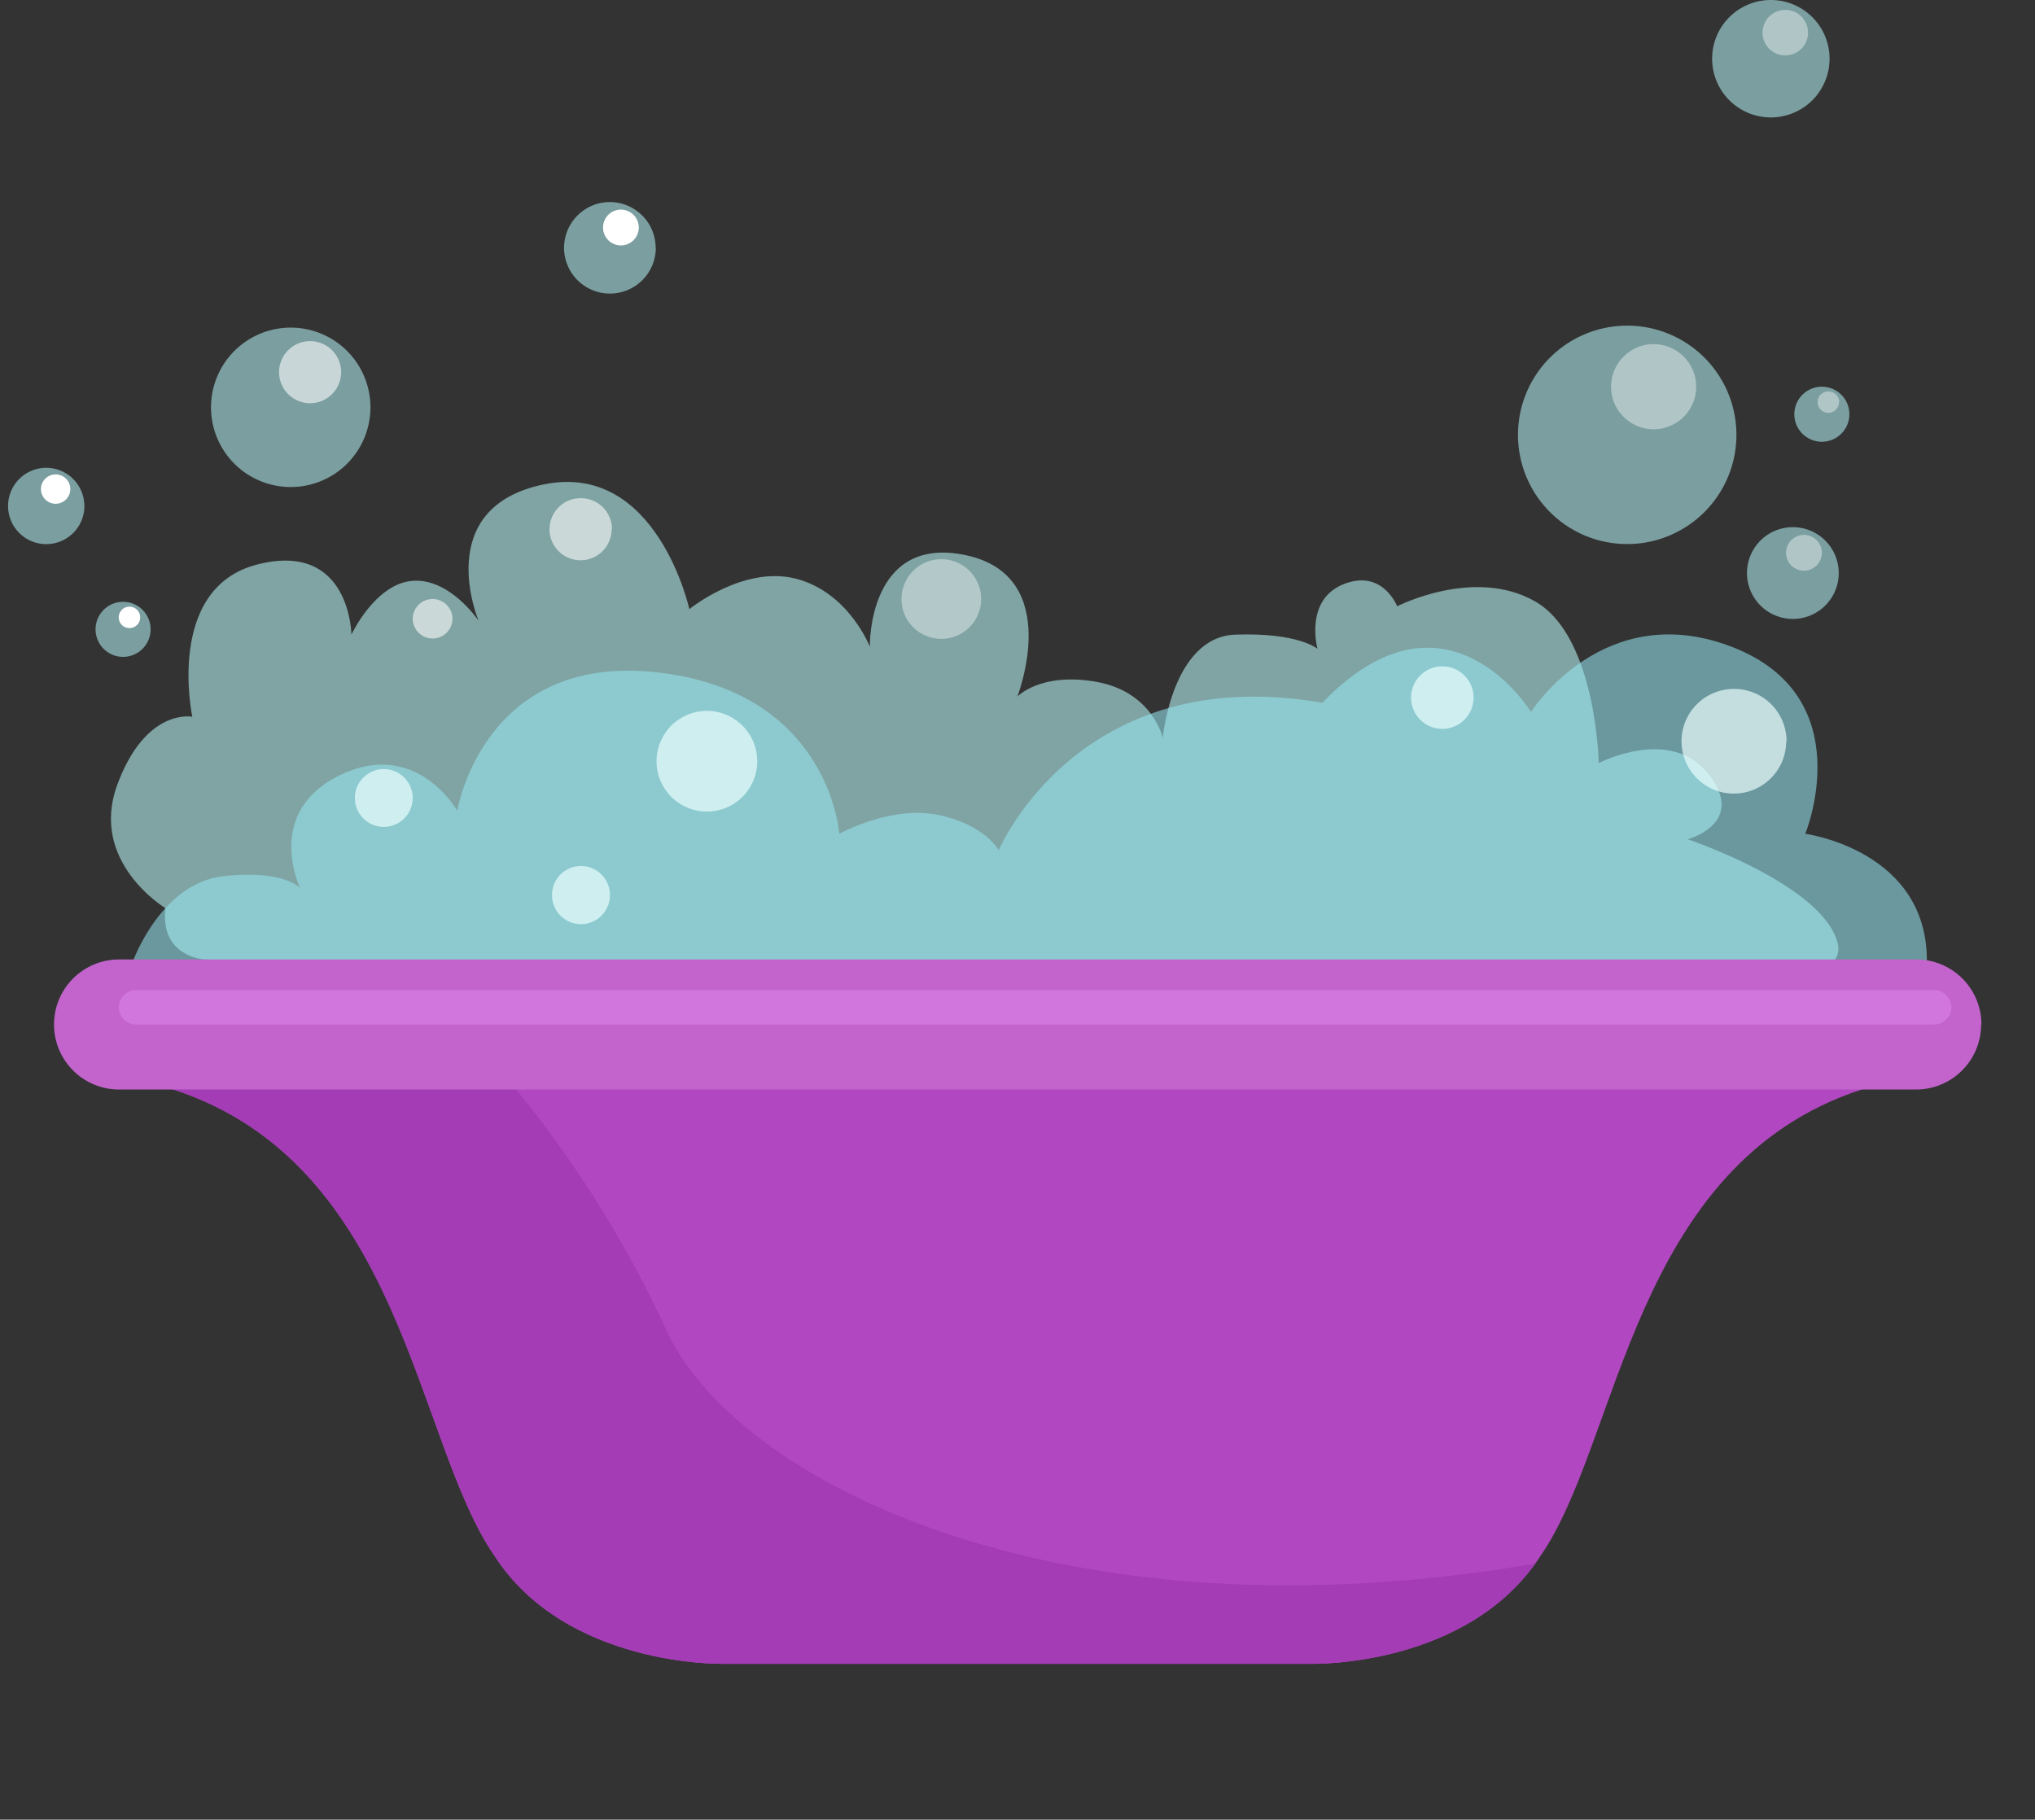 <svg xmlns="http://www.w3.org/2000/svg" viewBox="-1.1 0 277.26 247.94"><rect x="-1.1" y="0" width="277.26" height="247.94" fill="#333333" stroke="none"/><defs><clipPath id="a"><path data-name="&lt;Clipping Path&gt;" d="M137.53 144.62s-138.63-1.92-115 3.83c31.3 10.22 32.9 47.91 43.76 63.56 9.78 15.13 31 14.69 31 14.69h80.49s21.2.44 31-14.69c10.86-15.65 12.46-53.34 43.76-63.56 23.62-5.75-115.01-3.83-115.01-3.83z" fill="#b248c1"/></clipPath></defs><title>Depositphotos_109239776_25</title><g data-name="Layer 2"><g data-name="1"><path d="M21.44 123.74s-10.44-6.27-6.56-16.81 10.22-9.27 10.22-9.27S21.35 80.1 34 76.9s12.78 9.57 12.78 9.57 3.22-6.93 8.32-7.33 9 5.43 9 5.43S57.6 69.16 73 66s19.82 17 19.82 17 7.35-6 14.53-4.15 10.06 9.26 10.06 9.26-.32-15.33 13.1-12.46 7 19.26 7 19.26 3.18-3.38 10.81-2 9 7.63 9 7.63 1.28-13.77 9.9-14.07 11.18 1.93 11.18 1.93-1.82-6.63 3.52-8.79 7.34 3 7.34 3 10.54-5.43 18.84-.64 8.62 22 8.62 22 9.82-5.13 15 1.55-2.87 8.83-2.87 8.83 18.53 6.24 20.44 14.22-28.75 7.67-28.75 7.67L26.7 130.73s-6.05-.39-5.26-6.99z" fill="#befbfc" opacity=".56"/><path d="M17.11 130.73s3.83-10.38 12.14-11.34S39.79 121 39.79 121s-5-10.32 5.41-15.38 16 4.84 16 4.84S64.71 89 88.34 91.6s24.91 22 24.91 22 7-3.88 13.42-2.58 8.3 4.82 8.3 4.82S145.84 90 179.06 95.75C196 78.18 207.49 97 207.49 97s9.88-15.67 27.46-8.83 9.91 25.44 9.91 25.44 17 2.24 16.56 17.86c.47 2.11-210.13 10.89-210.13 10.89z" fill="#97e8f2" opacity=".56"/><path data-name="&lt;Clipping Path&gt;" d="M137.53 144.62s-138.63-1.92-115 3.83c31.3 10.22 32.9 47.91 43.76 63.56 9.78 15.13 31 14.69 31 14.69h80.49s21.2.44 31-14.69c10.86-15.65 12.46-53.34 43.76-63.56 23.62-5.75-115.01-3.83-115.01-3.83z" fill="#b248c1"/><g clip-path="url(#a)"><path d="M68.65 147.76a151.8 151.8 0 0 1 21.08 33.58c9.58 20.6 53.67 42.8 118.35 31.7s-12.46 19.08-21.56 21-103 13.9-118.34-1.44-25.87-48.39-36.41-63.25-19.84-29.76-19.84-29.76z" fill="#a33cb5"/></g><path d="M268.82 139.59a8.86 8.86 0 0 1-8.86 8.86H15.12a8.86 8.86 0 0 1-8.86-8.86 8.86 8.86 0 0 1 8.86-8.86H260a8.86 8.86 0 0 1 8.86 8.86z" fill="#c264cc"/><path d="M49.37 55.5a10.86 10.86 0 0 0-10.86-10.86A10.86 10.86 0 0 0 27.65 55.5a10.86 10.86 0 0 0 10.86 10.86A10.86 10.86 0 0 0 49.37 55.5z" fill="#b5f2f7" opacity=".56"/><path d="M45.38 50.71a4.23 4.23 0 0 0-4.23-4.23 4.23 4.23 0 0 0-4.23 4.23 4.23 4.23 0 0 0 4.23 4.23 4.23 4.23 0 0 0 4.23-4.23z" fill="#fff" opacity=".58"/><path d="M88.23 33.78A6.25 6.25 0 0 0 82 27.53a6.25 6.25 0 0 0-6.25 6.25A6.25 6.25 0 0 0 82 40a6.25 6.25 0 0 0 6.25-6.25z" fill="#b5f2f7" opacity=".56"/><path d="M85.93 31a2.44 2.44 0 0 0-2.44-2.44A2.44 2.44 0 0 0 81.06 31a2.44 2.44 0 0 0 2.44 2.44A2.44 2.44 0 0 0 85.93 31z" fill="#fff"/><path d="M249.42 78.08a6.25 6.25 0 0 0-6.25-6.25 6.25 6.25 0 0 0-6.25 6.25 6.25 6.25 0 0 0 6.25 6.25 6.25 6.25 0 0 0 6.25-6.25z" fill="#b5f2f7" opacity=".56"/><path d="M247.12 75.32a2.44 2.44 0 0 0-2.44-2.44 2.44 2.44 0 0 0-2.44 2.44 2.44 2.44 0 0 0 2.44 2.44 2.44 2.44 0 0 0 2.44-2.44z" fill="#fff" opacity=".4"/><path d="M235.48 59.25a14.88 14.88 0 0 0-14.88-14.88 14.88 14.88 0 0 0-14.88 14.88 14.88 14.88 0 0 0 14.88 14.88 14.88 14.88 0 0 0 14.88-14.88z" fill="#b5f2f7" opacity=".56"/><path d="M230 52.69a5.8 5.8 0 0 0-5.8-5.8 5.8 5.8 0 0 0-5.8 5.8 5.8 5.8 0 0 0 5.8 5.8 5.8 5.8 0 0 0 5.8-5.8z" fill="#fff" opacity=".4"/><path d="M248.17 8a8 8 0 0 0-8-8 8 8 0 0 0-8 8 8 8 0 0 0 8 8 8 8 0 0 0 8-8z" fill="#b5f2f7" opacity=".56"/><path d="M245.24 4.45a3.1 3.1 0 0 0-3.1-3.1 3.1 3.1 0 0 0-3.1 3.1 3.1 3.1 0 0 0 3.1 3.1 3.1 3.1 0 0 0 3.1-3.1z" fill="#fff" opacity=".4"/><path d="M10.39 68.94a5.2 5.2 0 0 0-5.2-5.2A5.2 5.2 0 0 0 0 68.94a5.2 5.2 0 0 0 5.2 5.2 5.2 5.2 0 0 0 5.2-5.2z" fill="#b5f2f7" opacity=".56"/><path d="M8.48 66.64a2 2 0 0 0-2-2 2 2 0 0 0-2 2 2 2 0 0 0 2 2 2 2 0 0 0 2-2z" fill="#fff"/><path d="M19.42 85.78A3.75 3.75 0 0 0 15.67 82a3.75 3.75 0 0 0-3.75 3.75 3.75 3.75 0 0 0 3.75 3.75 3.75 3.75 0 0 0 3.75-3.75z" fill="#b5f2f7" opacity=".56"/><path d="M18 84.12a1.46 1.46 0 0 0-1.46-1.46 1.46 1.46 0 0 0-1.46 1.46 1.46 1.46 0 0 0 1.46 1.46A1.46 1.46 0 0 0 18 84.12z" fill="#fff"/><path d="M250.87 56.44a3.75 3.75 0 0 0-3.75-3.75 3.75 3.75 0 0 0-3.75 3.75 3.75 3.75 0 0 0 3.75 3.75 3.75 3.75 0 0 0 3.75-3.75z" fill="#b5f2f7" opacity=".56"/><path d="M249.49 54.79a1.46 1.46 0 0 0-1.49-1.46 1.46 1.46 0 0 0-1.46 1.46 1.46 1.46 0 0 0 1.46 1.46 1.46 1.46 0 0 0 1.46-1.46z" fill="#fff" opacity=".4"/><path d="M132.58 81.62a5.43 5.43 0 0 0-5.43-5.43 5.43 5.43 0 0 0-5.43 5.43 5.43 5.43 0 0 0 5.43 5.43 5.43 5.43 0 0 0 5.43-5.43z" fill="#fff" opacity=".4"/><path d="M82.28 72.11A4.23 4.23 0 0 0 78 67.88a4.23 4.23 0 0 0-4.23 4.23A4.23 4.23 0 0 0 78 76.34a4.23 4.23 0 0 0 4.23-4.23z" fill="#fff" opacity=".58"/><path d="M60.55 84.33a2.71 2.71 0 0 0-2.71-2.71 2.71 2.71 0 0 0-2.71 2.71A2.71 2.71 0 0 0 57.84 87a2.71 2.71 0 0 0 2.71-2.71z" fill="#fff" opacity=".58"/><path d="M102.07 103.72a6.86 6.86 0 0 0-6.86-6.86 6.86 6.86 0 0 0-6.86 6.86 6.86 6.86 0 0 0 6.86 6.86 6.86 6.86 0 0 0 6.86-6.86z" fill="#eff" opacity=".68"/><path d="M55.13 108.73a3.94 3.94 0 0 0-3.94-3.94 3.94 3.94 0 0 0-3.94 3.94 3.94 3.94 0 0 0 3.94 3.94 3.94 3.94 0 0 0 3.94-3.94z" fill="#eff" opacity=".68"/><path d="M82 122a3.94 3.94 0 0 0-4-4 3.94 3.94 0 0 0-3.89 4 3.94 3.94 0 0 0 3.89 3.92 3.94 3.94 0 0 0 4-3.92z" fill="#eff" opacity=".68"/><path d="M199.67 95.05a4.26 4.26 0 0 0-4.26-4.26 4.26 4.26 0 0 0-4.26 4.26 4.26 4.26 0 0 0 4.26 4.26 4.26 4.26 0 0 0 4.26-4.26z" fill="#eff" opacity=".68"/><path d="M242.31 101a7.13 7.13 0 0 0-7.13-7.13A7.13 7.13 0 0 0 228 101a7.13 7.13 0 0 0 7.13 7.13 7.13 7.13 0 0 0 7.13-7.13z" fill="#eff" opacity=".68"/><path d="M264.77 137.25a2.34 2.34 0 0 1-2.34 2.34h-245a2.34 2.34 0 0 1-2.34-2.34 2.34 2.34 0 0 1 2.34-2.34h245a2.34 2.34 0 0 1 2.34 2.34z" fill="#d076dd"/></g></g></svg>